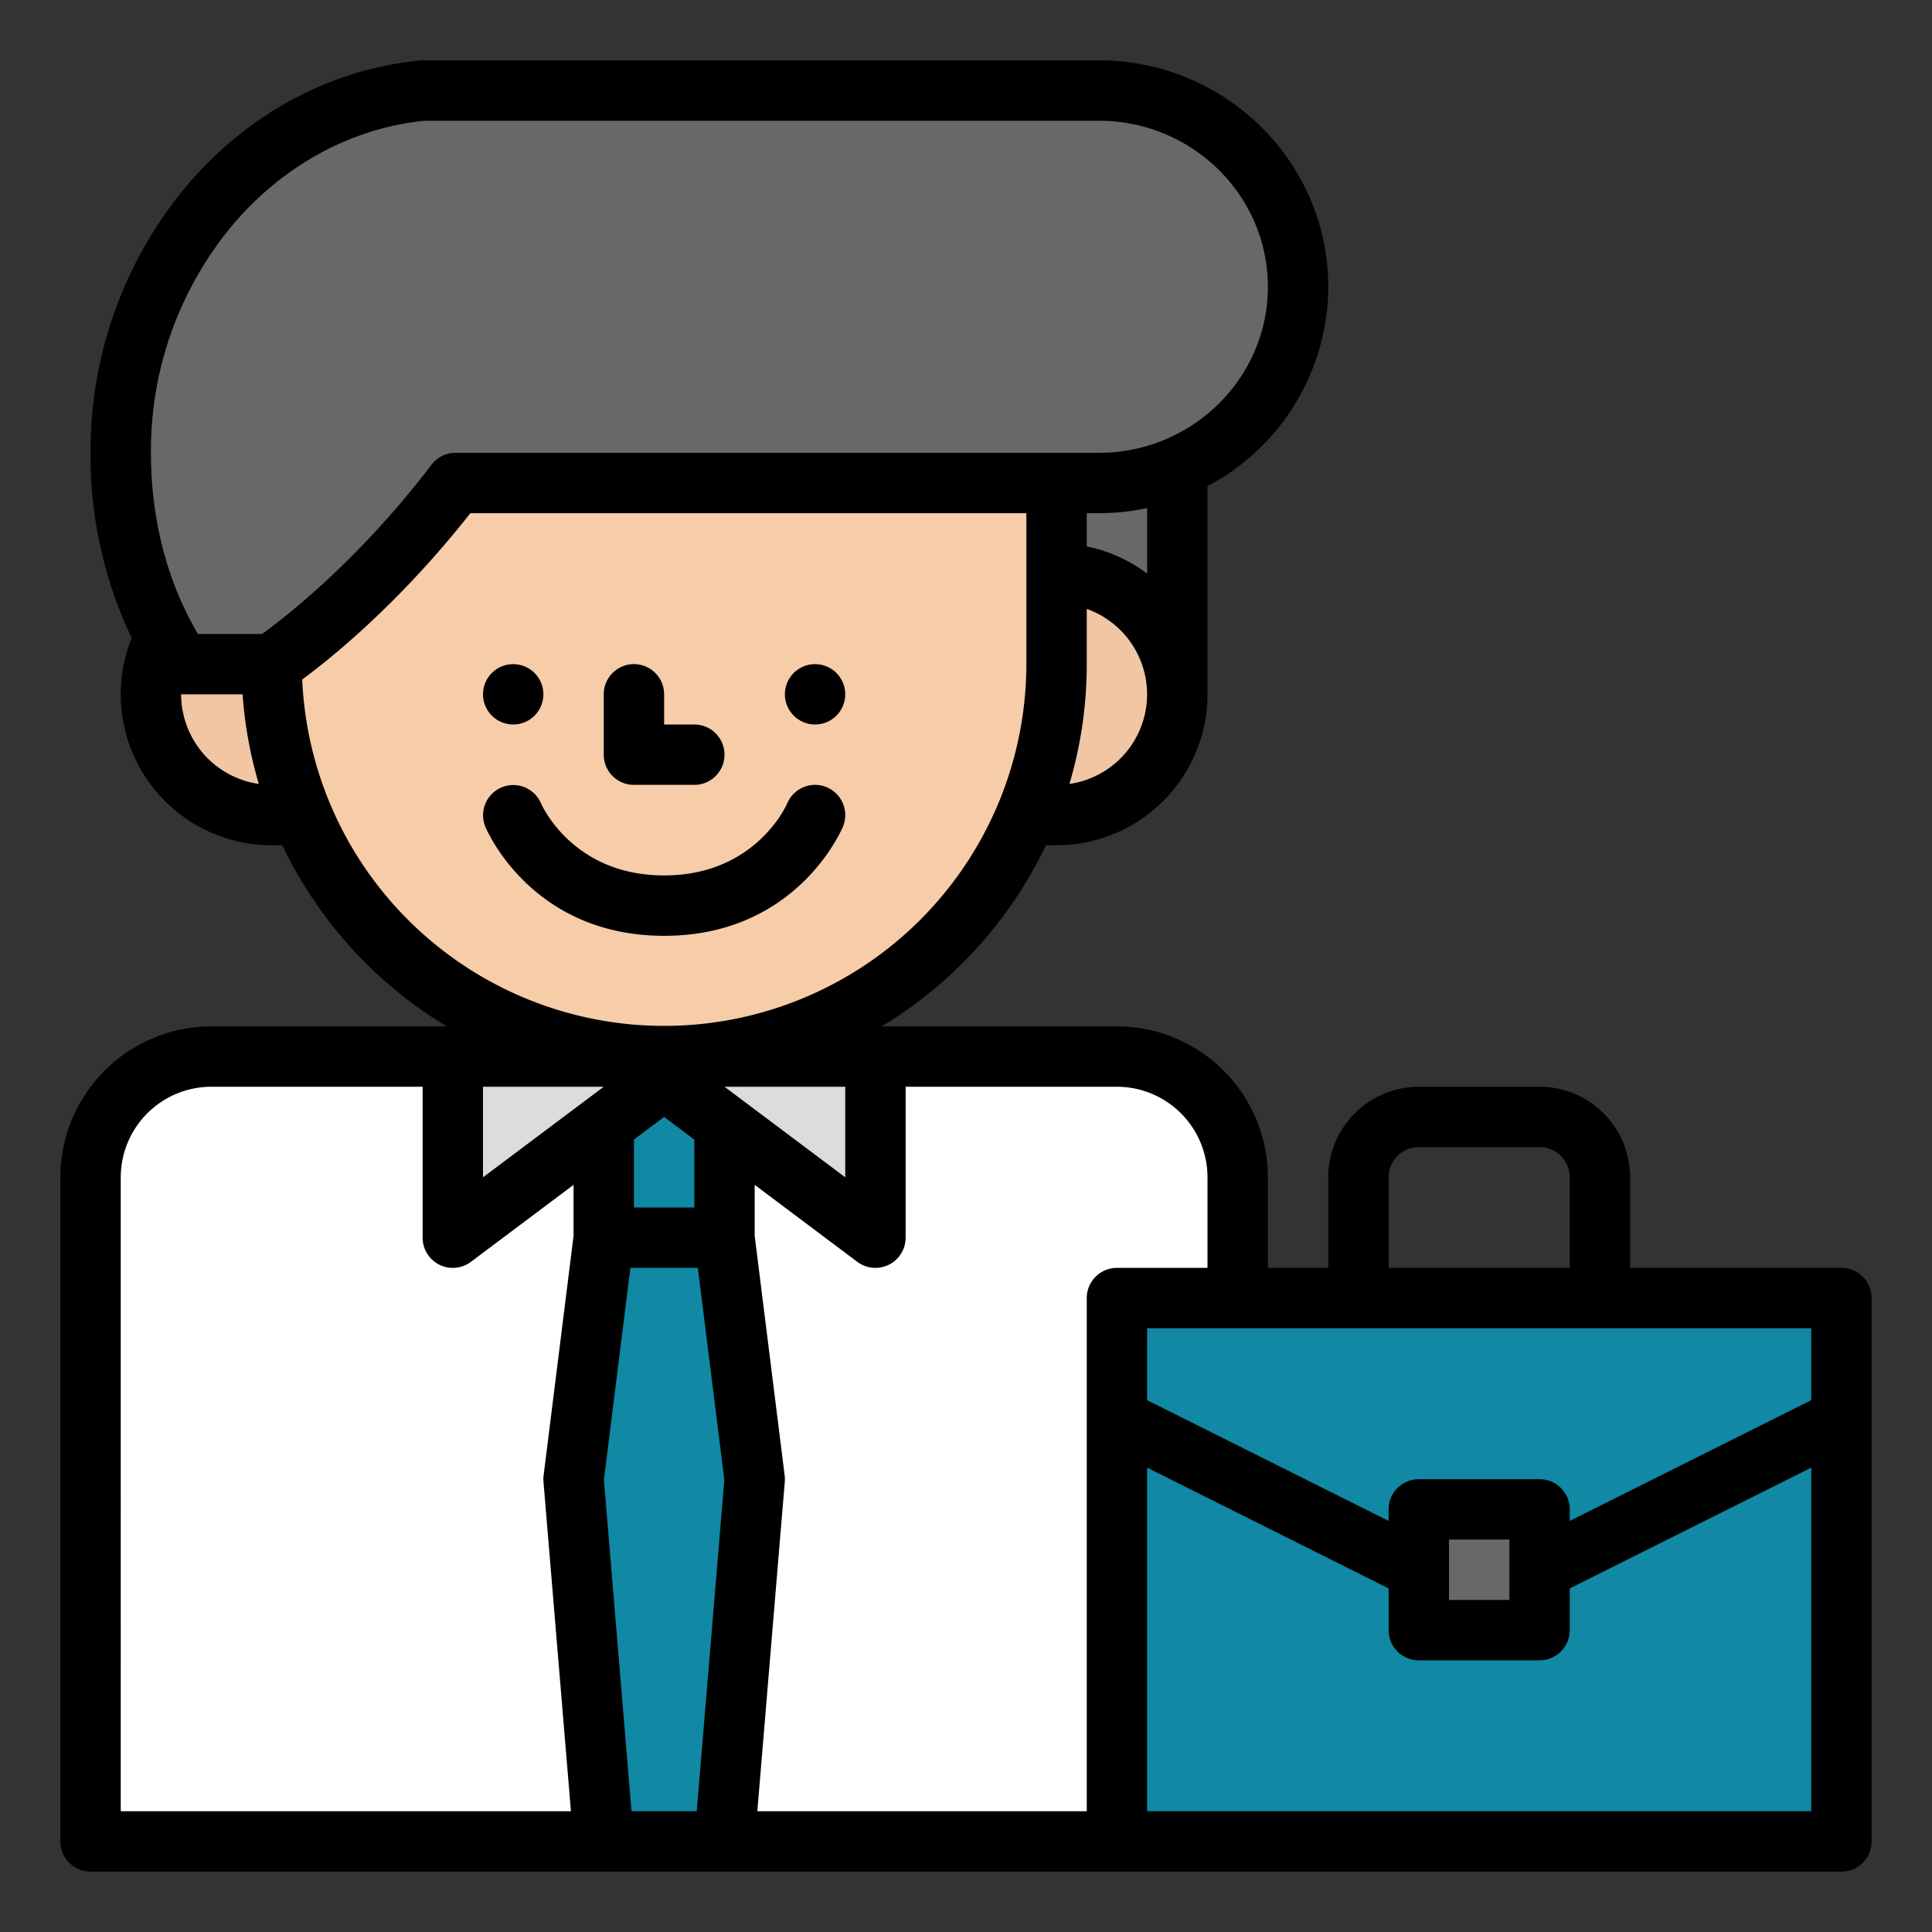 <?xml version="1.0"?>
<svg xmlns="http://www.w3.org/2000/svg" xmlns:xlink="http://www.w3.org/1999/xlink" xmlns:svgjs="http://svgjs.com/svgjs" version="1.1" width="512" height="512" x="0" y="0" viewBox="0 0 512 512" style="enable-background:new 0 0 512 512" xml:space="preserve" class=""><rect x="0" y="0" width="512" height="512" fill="#333333" stroke="none"/><g><path xmlns="http://www.w3.org/2000/svg" d="m264 112h48v72h-48z" fill="#686868" data-original="#7a4830" style="" class=""/><circle xmlns="http://www.w3.org/2000/svg" cx="280" cy="184" fill="#f0c6a4" r="32" data-original="#f0c6a4" style="" class=""/><circle xmlns="http://www.w3.org/2000/svg" cx="72" cy="184" fill="#f0c6a4" r="32" data-original="#f0c6a4" style="" class=""/><rect xmlns="http://www.w3.org/2000/svg" fill="#f7cca9" height="240" rx="104" width="208" x="72" y="40" data-original="#f7cca9" style="" class=""/><path xmlns="http://www.w3.org/2000/svg" d="m328 312v176h-304v-176a32 32 0 0 1 32-32h240a32 32 0 0 1 32 32z" fill="#ffffff" data-original="#e9eef2" style="" class=""/><path xmlns="http://www.w3.org/2000/svg" d="m192 488h-32l-8-96 8-64h32l8 64z" fill="#1188a4" data-original="#2d85cc" style="" class=""/><path xmlns="http://www.w3.org/2000/svg" d="m72 176s24.358-16 48.716-48h170.508c29.147 0 52.776-23.281 52.776-52 0-28.719-23.629-52-52.776-52h-179.224c-44.852 4.409-80 45.923-80 96 0 20.9 5.606 40.238 16 56z" fill="#686868" data-original="#95573a" style="" class=""/><path xmlns="http://www.w3.org/2000/svg" d="m296 344h192v144h-192z" fill="#1188a4" data-original="#6a7073" style="" class=""/><path xmlns="http://www.w3.org/2000/svg" d="m488 376-96 48-96-48v-32h192z" fill="#1188a4" data-original="#596063" style="" class=""/><path xmlns="http://www.w3.org/2000/svg" d="m376 400h32v32h-32z" fill="#686868" data-original="#4f5659" style="" class=""/><path xmlns="http://www.w3.org/2000/svg" d="m160 280h32v48h-32z" fill="#1188a4" data-original="#1261a0" style="" class=""/><path xmlns="http://www.w3.org/2000/svg" d="m184 280-64 48v-48z" fill="#dadcde" data-original="#dadcde" style="" class=""/><path xmlns="http://www.w3.org/2000/svg" d="m168 280 64 48v-48z" fill="#dadcde" data-original="#dadcde" style="" class=""/><circle xmlns="http://www.w3.org/2000/svg" cx="216" cy="184" r="8" fill="#000000" data-original="#000000" style="" class=""/><circle xmlns="http://www.w3.org/2000/svg" cx="136" cy="184" r="8" fill="#000000" data-original="#000000" style="" class=""/><path xmlns="http://www.w3.org/2000/svg" d="m168 208h16a8 8 0 0 0 0-16h-8v-8a8 8 0 0 0 -16 0v16a8 8 0 0 0 8 8z" fill="#000000" data-original="#000000" style="" class=""/><path xmlns="http://www.w3.org/2000/svg" d="m219.077 208.615a8 8 0 0 0 -10.462 4.308c-.079.191-8.23 19.077-32.615 19.077-23.955 0-32.248-18.238-32.636-19.126a8 8 0 0 0 -14.749 6.2c.492 1.184 12.453 28.926 47.385 28.926s46.893-27.742 47.385-28.923a8 8 0 0 0 -4.308-10.462z" fill="#000000" data-original="#000000" style="" class=""/><path xmlns="http://www.w3.org/2000/svg" d="m488 336h-56v-24a24.028 24.028 0 0 0 -24-24h-32a24.028 24.028 0 0 0 -24 24v24h-16v-24a40.045 40.045 0 0 0 -40-40h-62.369a112.769 112.769 0 0 0 43.548-48h2.821a40.045 40.045 0 0 0 40-40v-55.167a59.949 59.949 0 0 0 32-52.833c0-33.084-27.265-60-60.776-60h-179.224c-.262 0-.522.013-.782.039-23.859 2.345-45.938 14.313-62.171 33.7a109.412 109.412 0 0 0 -25.047 70.261 112.072 112.072 0 0 0 10.9 49.072 39.987 39.987 0 0 0 37.1 54.928h2.821a112.769 112.769 0 0 0 43.548 48h-62.369a40.045 40.045 0 0 0 -40 40v176a8 8 0 0 0 8 8h464a8 8 0 0 0 8-8v-144a8 8 0 0 0 -8-8zm-8 35.056-64 32v-3.056a8 8 0 0 0 -8-8h-32a8 8 0 0 0 -8 8v3.056l-64-32v-19.056h176zm-80 36.944v16h-16v-16zm-32-96a8.009 8.009 0 0 1 8-8h32a8.009 8.009 0 0 1 8 8v24h-48zm-48 0v24h-24a8 8 0 0 0 -8 8v136h-87.3l7.278-87.335a7.979 7.979 0 0 0 -.035-1.657l-7.943-63.508v-13.5l27.2 20.4a8 8 0 0 0 12.8-6.4v-40h56a24.027 24.027 0 0 1 24 24zm-192-24h32l-32 24zm64 0h32v24zm-16 8 8 6v18h-16v-18zm-15.958 96.166 7.02-56.166h17.876l7.02 56.166-7.319 87.834h-17.278zm123.366-184.412a111.652 111.652 0 0 0 4.592-31.754v-14.624a24 24 0 0 1 -4.592 46.378zm20.592-55.732a39.841 39.841 0 0 0 -16-7.217v-8.805h3.224a61.531 61.531 0 0 0 12.776-1.345zm-242.686-92.012c13.44-16.05 31.572-25.987 51.086-28.01h178.824c24.689 0 44.776 19.738 44.776 44s-20.087 44-44.776 44h-170.507a8 8 0 0 0 -6.365 3.154c-19.346 25.415-38.862 40.495-44.874 44.846h-17.04c-8.15-13.861-12.438-30.36-12.438-48a93.384 93.384 0 0 1 21.314-59.99zm-13.314 123.99h16.289a111.333 111.333 0 0 0 4.3 23.754 24.034 24.034 0 0 1 -20.589-23.754zm32.092-3.927c7.616-5.615 25.82-20.23 44.551-44.073h147.357v40a96 96 0 0 1 -191.908 4.073zm-48.092 131.927a24.027 24.027 0 0 1 24-24h56v40a8 8 0 0 0 12.8 6.4l27.2-20.4v13.5l-7.938 63.508a7.979 7.979 0 0 0 -.035 1.657l7.278 87.335h-119.305zm272 168v-91.056l64 32v11.056a8 8 0 0 0 8 8h32a8 8 0 0 0 8-8v-11.056l64-32v91.056z" fill="#000000" data-original="#000000" style="" class=""/></g></svg>
